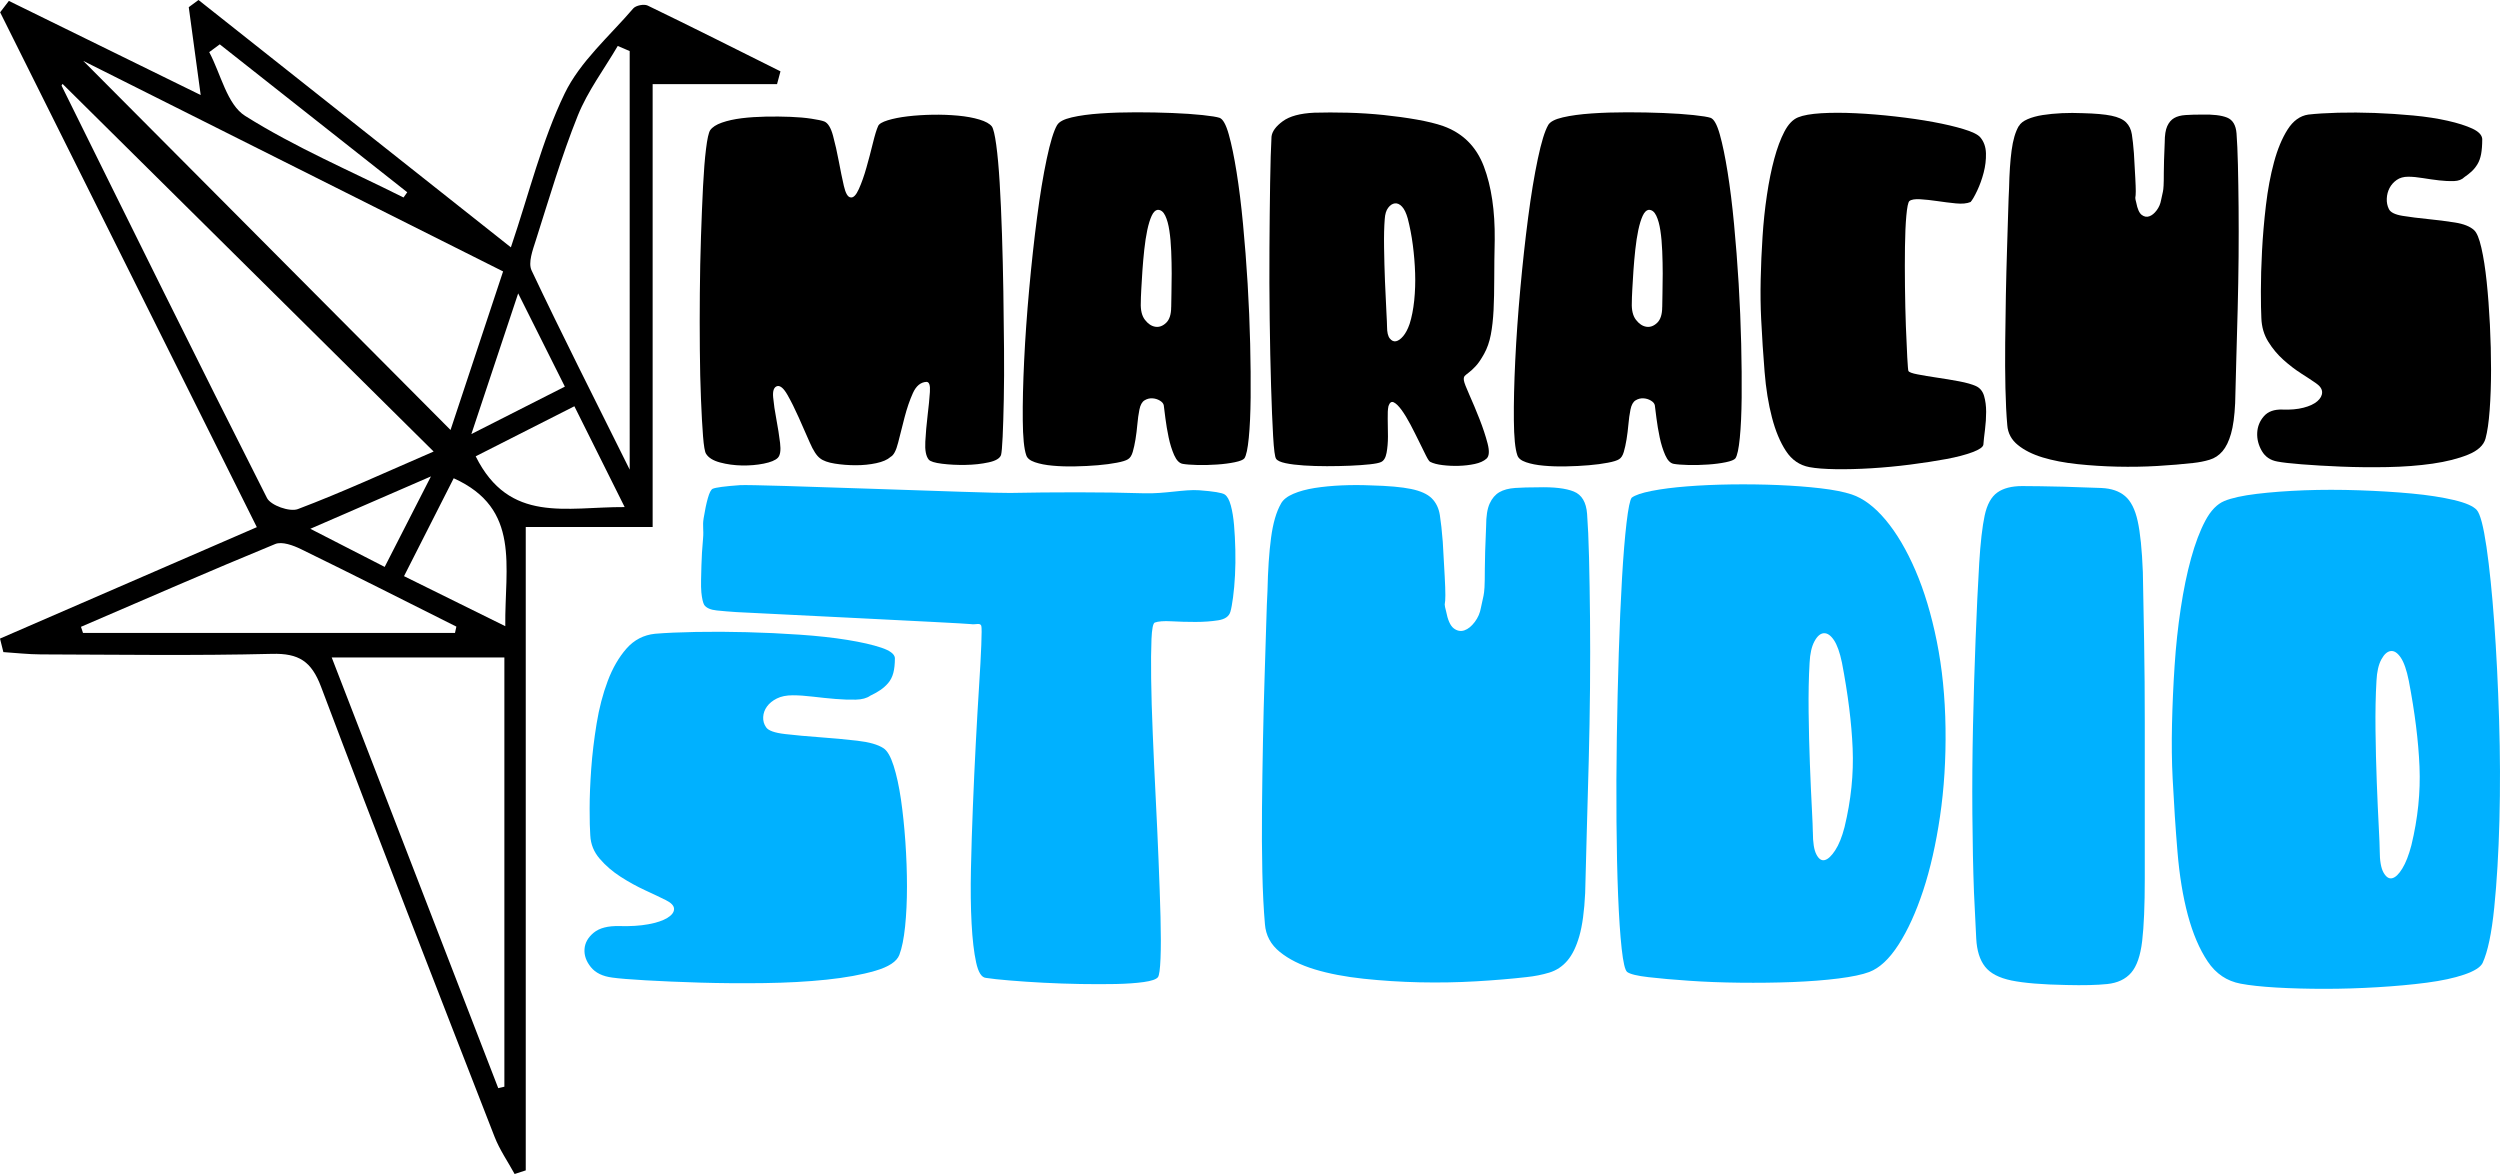 <?xml version="1.0" encoding="UTF-8"?>
<svg id="Capa_2" data-name="Capa 2" xmlns="http://www.w3.org/2000/svg" viewBox="0 0 741.56 348.24">
  <defs>
    <style>
      .cls-1 {
        fill: #00b1ff;
      }
    </style>
  </defs>
  <g id="Capa_1-2" data-name="Capa 1">
    <path d="M264.14,135.55c-.91,.82-2.32,1.43-4.23,1.84-1.91,.41-3.94,.61-6.07,.61s-4.21-.16-6.21-.48c-2-.32-3.46-.84-4.37-1.57-1-.73-2.03-2.3-3.07-4.71-1.05-2.41-2.14-4.89-3.28-7.44-1.14-2.55-2.25-4.78-3.34-6.69-1.09-1.91-2.09-2.77-3-2.59-1,.27-1.41,1.39-1.23,3.34,.18,1.96,.5,4.14,.96,6.55,.45,2.41,.82,4.73,1.09,6.96,.27,2.23,.05,3.71-.68,4.44-.73,.73-2.12,1.3-4.16,1.71-2.05,.41-4.21,.59-6.48,.55-2.28-.05-4.44-.34-6.48-.89-2.05-.55-3.44-1.41-4.16-2.59-.36-.55-.66-2.27-.89-5.19-.23-2.91-.43-6.57-.61-10.99-.18-4.41-.3-9.33-.34-14.74-.05-5.41-.05-10.97,0-16.65,.04-5.69,.16-11.28,.34-16.79,.18-5.51,.39-10.49,.61-14.95,.23-4.46,.52-8.17,.89-11.13,.36-2.96,.77-4.8,1.23-5.53,.64-.91,1.8-1.66,3.48-2.25,1.68-.59,3.64-1.02,5.87-1.3,2.23-.27,4.62-.43,7.17-.48,2.55-.05,4.98-.02,7.3,.07,2.32,.09,4.39,.27,6.21,.55,1.82,.27,3.09,.55,3.82,.82,1.09,.46,1.96,1.87,2.59,4.23,.64,2.37,1.2,4.89,1.71,7.58,.5,2.69,1,5.12,1.5,7.3,.5,2.18,1.16,3.32,1.98,3.41,.82,.18,1.64-.64,2.46-2.46,.82-1.82,1.57-3.93,2.25-6.35,.68-2.41,1.32-4.82,1.91-7.24,.59-2.41,1.11-4.12,1.57-5.12,.27-.64,1.23-1.2,2.87-1.71,1.64-.5,3.59-.89,5.87-1.16,2.27-.27,4.73-.43,7.37-.48,2.64-.05,5.16,.05,7.58,.27,2.41,.23,4.53,.61,6.35,1.16,1.82,.55,3.05,1.23,3.69,2.05,.45,.64,.89,2.46,1.3,5.46,.41,3,.75,6.76,1.02,11.26,.27,4.5,.5,9.56,.68,15.15,.18,5.6,.32,11.28,.41,17.06,.09,5.78,.16,11.44,.2,16.99,.05,5.55,.02,10.56-.07,15.02-.09,4.46-.2,8.17-.34,11.13-.14,2.96-.3,4.76-.48,5.39-.36,1-1.59,1.73-3.69,2.18-2.09,.46-4.37,.71-6.83,.75-2.46,.05-4.78-.07-6.96-.34s-3.5-.68-3.96-1.23c-.82-1-1.16-2.78-1.02-5.32,.14-2.55,.36-5.14,.68-7.78,.32-2.64,.55-4.96,.68-6.96,.14-2-.2-3-1.02-3-1.73,.09-3.07,1.21-4.03,3.34-.96,2.14-1.77,4.53-2.46,7.17-.68,2.64-1.32,5.14-1.91,7.51-.59,2.37-1.34,3.78-2.25,4.23Z"/>
    <path d="M313.56,37.13c.55-1,2-1.77,4.37-2.32,2.37-.55,5.21-.93,8.53-1.16,3.32-.23,6.85-.34,10.58-.34s7.3,.07,10.72,.21c3.41,.14,6.39,.34,8.94,.61,2.55,.27,4.23,.55,5.05,.82,1,.36,1.91,2,2.73,4.91,.82,2.91,1.59,6.64,2.32,11.19,.73,4.55,1.37,9.69,1.91,15.43,.55,5.73,1,11.63,1.37,17.68,.36,6.05,.61,11.99,.75,17.81,.14,5.82,.18,11.13,.14,15.9-.05,4.78-.23,8.78-.55,12.01-.32,3.23-.75,5.26-1.3,6.07-.36,.46-1.32,.84-2.87,1.16-1.55,.32-3.3,.55-5.26,.68-1.96,.14-3.89,.18-5.8,.14-1.91-.05-3.37-.16-4.37-.34-1-.18-1.84-1.05-2.53-2.59-.68-1.55-1.23-3.3-1.64-5.25-.41-1.96-.73-3.84-.96-5.67-.23-1.82-.39-3.09-.48-3.82-.09-.55-.48-1.02-1.16-1.43-.68-.41-1.43-.64-2.25-.68-.82-.04-1.59,.16-2.32,.61-.73,.46-1.23,1.37-1.5,2.73-.27,1.37-.48,2.82-.61,4.37-.14,1.55-.32,3.03-.55,4.44-.23,1.41-.5,2.66-.82,3.75-.32,1.09-.8,1.82-1.43,2.18-.55,.36-1.64,.71-3.28,1.02-1.64,.32-3.53,.57-5.66,.75-2.14,.18-4.39,.3-6.76,.34-2.37,.05-4.57-.02-6.62-.21-2.05-.18-3.8-.52-5.26-1.02-1.46-.5-2.32-1.2-2.59-2.12-.64-1.82-.98-5.28-1.02-10.37-.05-5.1,.09-10.99,.41-17.68,.32-6.69,.82-13.76,1.5-21.23,.68-7.46,1.45-14.52,2.32-21.16,.86-6.64,1.82-12.44,2.87-17.4,1.05-4.96,2.07-8.3,3.07-10.03Zm33.85,53.92c0-.91,.02-2.25,.07-4.03,.04-1.78,.07-3.73,.07-5.87s-.05-4.34-.14-6.62c-.09-2.27-.27-4.32-.55-6.14-.27-1.82-.68-3.3-1.23-4.44-.55-1.14-1.28-1.71-2.18-1.71-.73,.09-1.34,.68-1.84,1.78-.5,1.09-.93,2.5-1.3,4.23-.36,1.73-.66,3.66-.89,5.8-.23,2.14-.41,4.21-.55,6.21-.14,2-.25,3.87-.34,5.6-.09,1.73-.14,3.05-.14,3.96-.09,2.18,.32,3.87,1.23,5.05,.91,1.18,1.93,1.87,3.07,2.05,1.14,.18,2.21-.21,3.21-1.16,1-.95,1.5-2.52,1.5-4.71Z"/>
    <path d="M411.84,120.53c-.18,.82-.25,2.07-.21,3.75,.05,1.68,.07,3.41,.07,5.19s-.14,3.39-.41,4.85c-.27,1.46-.82,2.37-1.64,2.73-.55,.27-1.66,.5-3.34,.68-1.68,.18-3.62,.32-5.8,.41-2.18,.09-4.48,.14-6.89,.14s-4.69-.07-6.83-.21c-2.14-.14-3.96-.36-5.46-.68-1.5-.32-2.44-.75-2.8-1.3-.36-.45-.66-2.68-.89-6.69-.23-4-.43-8.99-.61-14.95-.18-5.96-.32-12.56-.41-19.79-.09-7.23-.12-14.31-.07-21.23,.04-6.91,.11-13.31,.2-19.18,.09-5.87,.23-10.44,.41-13.72,.18-1.55,1.3-3.07,3.34-4.57,2.05-1.5,5.16-2.34,9.35-2.53,3-.09,6.3-.09,9.9,0,3.59,.09,7.14,.32,10.65,.68,3.5,.37,6.8,.82,9.9,1.37,3.09,.55,5.69,1.18,7.78,1.91,5.82,2.09,9.85,6.1,12.08,12.01,2.23,5.92,3.3,13.15,3.21,21.7-.09,4.28-.14,8.15-.14,11.6s-.07,6.55-.2,9.28c-.14,2.73-.41,5.17-.82,7.3-.41,2.14-1.07,4.03-1.98,5.67-.91,1.64-1.75,2.87-2.52,3.68-.77,.82-1.43,1.43-1.98,1.84-.55,.41-.96,.75-1.23,1.02-.27,.27-.37,.73-.27,1.37,.09,.64,.64,2.07,1.64,4.3,1,2.23,2,4.62,3,7.17,1,2.55,1.8,4.96,2.39,7.23,.59,2.28,.48,3.78-.34,4.5-.82,.73-1.98,1.25-3.48,1.57-1.5,.32-3.07,.5-4.71,.55-1.64,.05-3.23-.02-4.78-.21-1.55-.18-2.78-.5-3.69-.96-.27-.09-.71-.73-1.3-1.91-.59-1.18-1.27-2.57-2.05-4.16-.77-1.59-1.62-3.25-2.52-4.98-.91-1.73-1.8-3.18-2.66-4.37-.87-1.18-1.64-1.93-2.32-2.25-.68-.32-1.21,.07-1.57,1.16Zm-.41-23.61c0,1.64,.27,2.8,.82,3.48,.55,.68,1.16,.96,1.84,.82,.68-.14,1.39-.64,2.12-1.5,.73-.86,1.37-2.07,1.91-3.62,.64-2,1.09-4.32,1.37-6.96,.27-2.64,.36-5.35,.27-8.12-.09-2.78-.32-5.55-.68-8.33-.36-2.78-.87-5.39-1.5-7.85-.46-1.64-1.02-2.82-1.71-3.55-.68-.73-1.39-1.05-2.12-.96-.73,.09-1.39,.52-1.98,1.3-.59,.77-.93,1.89-1.02,3.34-.18,2.18-.25,4.98-.2,8.4,.05,3.41,.14,6.78,.27,10.1,.14,3.32,.27,6.26,.41,8.8,.14,2.55,.2,4.1,.2,4.64Z"/>
    <path d="M459.21,37.13c.55-1,2-1.77,4.37-2.32,2.37-.55,5.21-.93,8.53-1.16,3.32-.23,6.85-.34,10.58-.34s7.3,.07,10.72,.21c3.41,.14,6.39,.34,8.94,.61,2.55,.27,4.23,.55,5.05,.82,1,.36,1.91,2,2.73,4.91,.82,2.91,1.59,6.64,2.32,11.19,.73,4.55,1.37,9.69,1.91,15.43,.55,5.73,1,11.63,1.37,17.68,.36,6.05,.61,11.99,.75,17.81,.14,5.82,.18,11.13,.14,15.9-.05,4.78-.23,8.78-.55,12.01-.32,3.23-.75,5.26-1.3,6.07-.36,.46-1.32,.84-2.87,1.16-1.55,.32-3.3,.55-5.26,.68-1.96,.14-3.89,.18-5.8,.14-1.91-.05-3.37-.16-4.37-.34-1-.18-1.84-1.05-2.52-2.59-.68-1.55-1.23-3.3-1.64-5.25-.41-1.96-.73-3.84-.96-5.67-.23-1.82-.39-3.09-.48-3.82-.09-.55-.48-1.02-1.16-1.43-.68-.41-1.43-.64-2.25-.68-.82-.04-1.59,.16-2.32,.61-.73,.46-1.23,1.37-1.5,2.73-.27,1.37-.48,2.82-.61,4.37-.14,1.55-.32,3.03-.55,4.44-.23,1.41-.5,2.66-.82,3.75-.32,1.09-.8,1.82-1.43,2.18-.55,.36-1.64,.71-3.28,1.02-1.64,.32-3.53,.57-5.66,.75-2.14,.18-4.39,.3-6.76,.34-2.37,.05-4.57-.02-6.62-.21-2.05-.18-3.8-.52-5.25-1.02-1.46-.5-2.32-1.2-2.59-2.12-.64-1.82-.98-5.28-1.02-10.37-.05-5.1,.09-10.99,.41-17.68,.32-6.69,.82-13.76,1.5-21.23,.68-7.46,1.45-14.52,2.32-21.16,.86-6.64,1.82-12.44,2.87-17.4,1.04-4.96,2.07-8.3,3.07-10.03Zm33.85,53.92c0-.91,.02-2.25,.07-4.03,.05-1.78,.07-3.73,.07-5.87s-.05-4.34-.14-6.62c-.09-2.27-.27-4.32-.55-6.14-.27-1.82-.68-3.3-1.23-4.44-.55-1.14-1.28-1.71-2.18-1.71-.73,.09-1.34,.68-1.84,1.78-.5,1.09-.93,2.5-1.3,4.23-.36,1.73-.66,3.66-.89,5.8-.23,2.14-.41,4.21-.55,6.21-.14,2-.25,3.87-.34,5.6-.09,1.73-.14,3.05-.14,3.96-.09,2.18,.32,3.87,1.23,5.05,.91,1.18,1.93,1.87,3.07,2.05,1.14,.18,2.21-.21,3.21-1.16,1-.95,1.5-2.52,1.5-4.71Z"/>
    <path d="M584.52,59.92c-1.09,.46-2.55,.59-4.37,.41-1.82-.18-3.64-.41-5.46-.68-1.82-.27-3.53-.45-5.12-.55-1.59-.09-2.66,.09-3.21,.55-.37,.36-.66,1.8-.89,4.3-.23,2.5-.36,5.6-.41,9.28-.05,3.69-.05,7.62,0,11.81,.05,4.19,.14,8.1,.27,11.74,.14,3.64,.27,6.71,.41,9.22,.14,2.5,.25,3.84,.34,4.03,.18,.37,1.09,.71,2.73,1.02,1.64,.32,3.55,.64,5.73,.96,2.18,.32,4.37,.68,6.55,1.09,2.18,.41,3.87,.89,5.05,1.43,1.18,.55,1.98,1.53,2.39,2.93,.41,1.41,.61,2.98,.61,4.71s-.12,3.48-.34,5.26c-.23,1.77-.39,3.25-.48,4.44-.09,.73-1.16,1.48-3.21,2.25-2.05,.77-4.66,1.46-7.85,2.05-3.19,.59-6.74,1.14-10.65,1.64-3.91,.5-7.76,.86-11.53,1.09-3.78,.23-7.3,.32-10.58,.27-3.28-.05-5.87-.25-7.78-.61-2.91-.55-5.23-2.14-6.96-4.78-1.73-2.64-3.12-5.96-4.16-9.97-1.05-4-1.78-8.51-2.18-13.51-.41-5-.75-10.24-1.02-15.7-.18-3.64-.23-7.55-.14-11.74,.09-4.18,.27-8.4,.55-12.63,.27-4.23,.7-8.35,1.3-12.35,.59-4,1.32-7.6,2.18-10.78,.86-3.18,1.86-5.87,3-8.05,1.14-2.18,2.48-3.59,4.03-4.23,1.55-.64,3.84-1.04,6.89-1.23,3.05-.18,6.46-.18,10.24,0,3.77,.18,7.69,.5,11.74,.96,4.05,.46,7.8,1,11.26,1.64,3.46,.64,6.46,1.34,9.01,2.12,2.55,.77,4.19,1.57,4.91,2.39,1.09,1.27,1.66,2.87,1.71,4.78,.05,1.91-.18,3.82-.68,5.73-.5,1.91-1.14,3.69-1.91,5.32-.77,1.64-1.43,2.78-1.98,3.41Z"/>
    <path d="M598.85,37.4c.45-.82,1.32-1.5,2.59-2.05,1.27-.55,2.78-.96,4.5-1.23,1.73-.27,3.62-.45,5.67-.55,2.05-.09,4.12-.09,6.21,0,3.64,.09,6.46,.34,8.46,.75,2,.41,3.46,1.07,4.37,1.98,.91,.91,1.48,2.09,1.71,3.55,.23,1.46,.43,3.32,.61,5.6,.18,3.19,.32,5.64,.41,7.37,.09,1.73,.14,3.03,.14,3.89s-.05,1.53-.14,1.98c0,.27,.09,.73,.27,1.37,.36,1.91,.91,3.14,1.64,3.69,.73,.55,1.48,.68,2.25,.41,.77-.27,1.5-.86,2.18-1.77,.68-.91,1.11-1.91,1.3-3,.27-1.27,.45-2.12,.55-2.52,.09-.41,.16-1,.2-1.78,.05-.77,.07-2.09,.07-3.96s.09-4.85,.27-8.94c0-2.09,.25-3.69,.75-4.78,.5-1.09,1.18-1.89,2.05-2.39,.86-.5,1.98-.8,3.34-.89,1.37-.09,2.96-.14,4.78-.14,3.36-.09,5.89,.21,7.58,.89,1.68,.68,2.61,2.25,2.8,4.71,.18,2.37,.32,5.46,.41,9.28,.09,3.82,.16,8.05,.2,12.69,.04,4.64,.04,9.53,0,14.68-.05,5.14-.14,10.28-.27,15.42-.14,5.14-.27,10.13-.41,14.95-.14,4.82-.25,9.15-.34,12.97-.18,3.82-.59,6.85-1.23,9.08-.64,2.23-1.48,3.96-2.53,5.19-1.05,1.23-2.32,2.07-3.82,2.52-1.5,.46-3.12,.77-4.85,.96-3.19,.36-6.74,.66-10.65,.89-3.91,.23-7.87,.29-11.88,.2-4.01-.09-7.94-.34-11.81-.75-3.87-.41-7.3-1.07-10.31-1.98-3-.91-5.46-2.14-7.37-3.69-1.91-1.55-2.96-3.5-3.14-5.87-.27-3.09-.46-6.76-.55-10.99-.09-4.23-.12-8.69-.07-13.38,.04-4.69,.11-9.42,.2-14.2,.09-4.78,.21-9.26,.34-13.45,.14-4.18,.25-7.89,.34-11.12,.09-3.23,.18-5.62,.27-7.17,.09-4.37,.34-8.1,.75-11.19,.41-3.09,1.11-5.5,2.12-7.23Z"/>
    <path d="M730.99,52.55c-.73,.73-1.75,1.11-3.07,1.16-1.32,.05-2.78-.02-4.37-.2-1.59-.18-3.21-.41-4.85-.68-1.64-.27-3.09-.41-4.37-.41-1.37,0-2.5,.32-3.41,.96-.91,.64-1.62,1.43-2.12,2.39-.5,.96-.77,2-.82,3.14-.05,1.14,.16,2.16,.61,3.07,.45,1,1.82,1.68,4.1,2.05,2.27,.36,4.78,.68,7.51,.95,2.73,.27,5.39,.61,7.99,1.02,2.59,.41,4.48,1.16,5.67,2.25,.82,.73,1.55,2.48,2.18,5.26,.64,2.78,1.16,6.12,1.57,10.03,.41,3.91,.73,8.17,.96,12.76,.23,4.6,.34,9.06,.34,13.38s-.14,8.31-.41,11.95c-.27,3.64-.68,6.46-1.23,8.46-.55,2-2.28,3.6-5.19,4.78-2.91,1.18-6.42,2.07-10.51,2.66-4.1,.59-8.56,.93-13.38,1.02-4.82,.09-9.42,.04-13.79-.14-4.37-.18-8.26-.41-11.67-.68-3.41-.27-5.8-.55-7.17-.82-2.09-.36-3.64-1.41-4.64-3.14-1-1.73-1.46-3.53-1.37-5.39,.09-1.86,.75-3.5,1.98-4.91,1.23-1.41,3.07-2.07,5.53-1.98,2.37,.09,4.44-.09,6.21-.55,1.77-.45,3.14-1.09,4.1-1.91,.95-.82,1.43-1.71,1.43-2.66s-.59-1.84-1.77-2.66c-1.18-.82-2.66-1.8-4.44-2.93-1.78-1.14-3.53-2.48-5.26-4.03-1.73-1.55-3.23-3.34-4.5-5.39-1.28-2.05-1.96-4.39-2.05-7.03-.09-1.73-.14-4.39-.14-7.99s.11-7.58,.34-11.95c.23-4.37,.61-8.87,1.16-13.51,.55-4.64,1.34-8.89,2.39-12.76,1.04-3.87,2.39-7.1,4.03-9.69,1.64-2.59,3.69-4.07,6.14-4.44,2.36-.27,5.3-.45,8.8-.55,3.5-.09,7.14-.07,10.92,.07,3.77,.14,7.58,.39,11.4,.75,3.82,.36,7.23,.89,10.24,1.57s5.44,1.46,7.3,2.32c1.86,.87,2.84,1.89,2.94,3.07,0,1.82-.12,3.32-.34,4.51-.23,1.18-.59,2.18-1.09,3-.5,.82-1.07,1.52-1.71,2.12-.64,.59-1.37,1.16-2.18,1.71Z"/>
    <path class="cls-1" d="M258.12,206.38c-1.01,.72-2.42,1.1-4.24,1.15-1.82,.05-3.83-.02-6.03-.2-2.2-.18-4.42-.41-6.68-.68-2.26-.27-4.27-.41-6.03-.41-1.88,0-3.45,.32-4.71,.95-1.26,.63-2.23,1.42-2.92,2.37-.69,.95-1.07,1.99-1.13,3.11-.06,1.13,.22,2.14,.85,3.04,.63,.99,2.51,1.67,5.65,2.03,3.14,.36,6.59,.68,10.36,.95,3.77,.27,7.44,.61,11.01,1.02,3.58,.41,6.18,1.15,7.81,2.23,1.13,.72,2.13,2.46,3.01,5.21,.88,2.75,1.6,6.07,2.17,9.94,.56,3.88,1,8.1,1.32,12.65,.31,4.55,.47,8.97,.47,13.26s-.19,8.23-.56,11.84c-.38,3.61-.94,6.4-1.7,8.39-.75,1.98-3.14,3.56-7.15,4.73-4.02,1.17-8.85,2.05-14.5,2.64-5.65,.59-11.8,.92-18.45,1.01-6.65,.09-12.99,.04-19.02-.14-6.03-.18-11.39-.41-16.1-.68s-8-.54-9.89-.81c-2.89-.36-5.02-1.4-6.4-3.11-1.38-1.71-2.01-3.49-1.88-5.34,.12-1.85,1.04-3.47,2.73-4.87,1.7-1.4,4.24-2.05,7.63-1.96,3.26,.09,6.12-.09,8.57-.54,2.45-.45,4.33-1.08,5.65-1.89,1.32-.81,1.98-1.69,1.98-2.64s-.82-1.83-2.45-2.64c-1.63-.81-3.67-1.78-6.12-2.91-2.45-1.13-4.87-2.46-7.25-3.99-2.39-1.53-4.46-3.31-6.21-5.34-1.76-2.03-2.7-4.35-2.82-6.97-.13-1.71-.19-4.35-.19-7.91s.16-7.51,.47-11.84c.31-4.33,.85-8.79,1.6-13.39,.75-4.6,1.85-8.81,3.3-12.65,1.44-3.83,3.3-7.03,5.55-9.6,2.26-2.57,5.08-4.04,8.47-4.4,3.26-.27,7.31-.45,12.14-.54,4.83-.09,9.85-.07,15.06,.07,5.21,.13,10.45,.38,15.72,.74,5.27,.36,9.98,.88,14.12,1.55s7.5,1.44,10.07,2.3c2.57,.86,3.92,1.87,4.05,3.04,0,1.81-.16,3.29-.47,4.46-.31,1.17-.82,2.16-1.51,2.98-.69,.81-1.48,1.51-2.35,2.1-.88,.59-1.88,1.15-3.01,1.69Z"/>
    <path class="cls-1" d="M211.43,144.97c.89-.38,3.58-.74,8.06-1.06,4.48-.32,73.93,2.44,80.14,2.31,6.21-.13,12.86-.19,19.96-.19s13.69,.1,19.77,.29c6.08,.19,12.04-1.22,16.33-.9,4.28,.32,6.81,.74,7.58,1.25,.77,.51,1.37,1.6,1.82,3.26,.45,1.66,.77,3.62,.96,5.86,.19,2.24,.32,4.67,.38,7.29,.06,2.62,.03,5.15-.1,7.58-.13,2.43-.32,4.61-.58,6.53-.26,1.92-.51,3.33-.77,4.22-.38,1.41-1.6,2.27-3.65,2.59-2.05,.32-4.29,.48-6.72,.48s-4.8-.06-7.1-.19c-2.3-.13-3.97,0-4.99,.38-.51,.26-.83,1.89-.96,4.9-.13,3.01-.16,6.91-.1,11.71,.06,4.8,.22,10.27,.48,16.41,.25,6.14,.54,12.38,.86,18.71,.32,6.33,.61,12.61,.86,18.81,.25,6.21,.45,11.8,.58,16.8,.13,4.99,.13,9.09,0,12.28-.13,3.2-.38,5.06-.77,5.57-.51,.64-1.92,1.12-4.22,1.44s-5.06,.51-8.25,.58c-3.2,.06-6.69,.06-10.46,0-3.78-.07-7.46-.19-11.04-.38-3.58-.19-6.91-.41-9.98-.67-3.07-.25-5.44-.51-7.1-.77-1.28-.13-2.24-1.66-2.88-4.61-.64-2.94-1.09-6.78-1.34-11.52-.26-4.73-.32-10.14-.19-16.22,.13-6.08,.32-12.28,.58-18.62,.25-6.33,.54-12.57,.86-18.71,.32-6.14,.64-11.71,.96-16.7,.32-4.99,.54-9.12,.67-12.38,.13-3.26,.13-5.15,0-5.66-.38-1.02-1.59-.26-3.19-.52-1.6-.25-67.51-3.43-69.49-3.56-1.98-.13-3.9-.29-5.76-.48-1.86-.19-3.1-.73-3.74-1.63-.38-.64-.67-1.89-.86-3.74-.19-1.85-.04-5.44,.02-7.93,.06-2.49,.22-5.15,.48-7.97,.25-2.81-.21-3.74,.18-6.1,.38-2.37,.8-4.35,1.25-5.95,.45-1.6,.93-2.53,1.44-2.78Z"/>
    <path class="cls-1" d="M379.98,149.36c.64-1.15,1.85-2.11,3.65-2.88,1.79-.77,3.9-1.34,6.33-1.73,2.43-.38,5.09-.64,7.97-.77,2.88-.13,5.79-.13,8.73,0,5.12,.13,9.08,.48,11.9,1.06,2.81,.58,4.86,1.51,6.14,2.78,1.28,1.28,2.08,2.95,2.4,4.99,.32,2.05,.61,4.67,.86,7.87,.25,4.48,.45,7.93,.58,10.36,.13,2.43,.19,4.26,.19,5.47s-.06,2.14-.19,2.78c0,.38,.13,1.03,.38,1.92,.51,2.69,1.28,4.41,2.3,5.18,1.02,.77,2.08,.96,3.17,.58,1.09-.38,2.11-1.21,3.07-2.49,.96-1.28,1.56-2.69,1.82-4.22,.38-1.79,.64-2.97,.77-3.55,.13-.58,.22-1.41,.29-2.5,.06-1.08,.1-2.94,.1-5.57s.13-6.81,.38-12.57c0-2.94,.35-5.18,1.06-6.72,.7-1.54,1.66-2.65,2.88-3.36,1.21-.7,2.78-1.12,4.7-1.25,1.92-.13,4.16-.19,6.72-.19,4.73-.13,8.28,.29,10.65,1.25,2.37,.96,3.68,3.17,3.94,6.62,.25,3.33,.45,7.68,.58,13.05,.13,5.37,.22,11.32,.29,17.85,.06,6.53,.06,13.41,0,20.63-.07,7.23-.19,14.46-.38,21.69-.19,7.23-.38,14.24-.58,21.02-.19,6.78-.35,12.86-.48,18.24-.26,5.37-.83,9.63-1.73,12.76-.9,3.14-2.08,5.57-3.55,7.29-1.47,1.73-3.26,2.91-5.37,3.55-2.11,.64-4.38,1.09-6.81,1.34-4.48,.51-9.47,.93-14.97,1.25-5.5,.32-11.07,.41-16.7,.29-5.63-.13-11.16-.48-16.6-1.06-5.44-.58-10.27-1.5-14.49-2.78-4.22-1.28-7.68-3-10.36-5.18-2.69-2.17-4.16-4.92-4.41-8.25-.38-4.35-.64-9.5-.77-15.45-.13-5.95-.16-12.22-.1-18.81,.06-6.59,.16-13.24,.29-19.96,.13-6.72,.29-13.02,.48-18.91,.19-5.88,.35-11.1,.48-15.64,.13-4.54,.25-7.9,.38-10.08,.13-6.14,.48-11.39,1.06-15.74,.58-4.35,1.56-7.74,2.97-10.17Z"/>
    <path class="cls-1" d="M484,147.63c1.02-.77,3-1.44,5.95-2.02,2.94-.58,6.43-1.02,10.46-1.34,4.03-.32,8.41-.51,13.15-.58,4.73-.06,9.37,0,13.92,.19,4.54,.19,8.73,.51,12.57,.96,3.84,.45,6.91,1.06,9.21,1.82,3.45,1.15,6.81,3.68,10.08,7.58,3.26,3.9,6.21,8.9,8.83,14.97,2.62,6.08,4.73,13.08,6.33,21.02,1.6,7.93,2.46,16.51,2.59,25.72,.13,9.21-.42,17.95-1.63,26.2-1.22,8.25-2.88,15.58-4.99,21.98-2.11,6.4-4.54,11.74-7.29,16.03-2.75,4.29-5.66,7-8.73,8.16-2.05,.77-5.09,1.41-9.12,1.92-4.03,.51-8.57,.86-13.63,1.06-5.06,.19-10.27,.25-15.64,.19-5.37-.06-10.4-.25-15.07-.58-4.67-.32-8.67-.67-12-1.06-3.33-.38-5.44-.89-6.33-1.54-.64-.51-1.18-2.81-1.63-6.91-.45-4.09-.8-9.37-1.06-15.83-.26-6.46-.42-13.75-.48-21.88-.07-8.12-.03-16.44,.1-24.95,.13-8.51,.32-16.86,.58-25.05,.25-8.19,.58-15.58,.96-22.17,.38-6.59,.83-12.06,1.34-16.41,.51-4.35,1.02-6.84,1.54-7.49Zm53.74,99.23c0,3.07,.35,5.28,1.06,6.62,.7,1.34,1.54,1.89,2.49,1.63,.96-.25,1.98-1.21,3.07-2.88,1.09-1.66,2.02-3.97,2.78-6.91,1.92-7.93,2.72-15.71,2.4-23.32-.32-7.61-1.38-16.09-3.17-25.43-.64-3.07-1.44-5.31-2.4-6.72-.96-1.41-1.95-2.08-2.98-2.02-1.03,.07-1.95,.86-2.78,2.4-.83,1.54-1.31,3.65-1.44,6.33-.26,4.35-.35,9.21-.29,14.59,.06,5.37,.19,10.56,.38,15.55,.19,4.99,.38,9.34,.58,13.05,.19,3.71,.29,6.08,.29,7.1Z"/>
    <path class="cls-1" d="M587.07,167.21c.38-6.27,.93-11.04,1.63-14.3,.7-3.26,1.95-5.53,3.74-6.81,1.79-1.28,4.25-1.92,7.39-1.92s7.26,.07,12.38,.19c4.48,.13,8.19,.26,11.13,.38,2.94,.13,5.28,.93,7,2.4,1.73,1.47,2.98,3.94,3.74,7.39,.77,3.45,1.28,8.51,1.54,15.16,.13,6.14,.26,13.08,.38,20.83,.13,7.74,.19,15.71,.19,23.9v46.26c0,7.93-.26,14.08-.77,18.43-.51,4.35-1.6,7.49-3.26,9.41-1.66,1.92-4.03,3.04-7.1,3.36-3.07,.32-7.1,.41-12.09,.29-7.17-.13-12.61-.58-16.31-1.34-3.71-.77-6.33-2.14-7.87-4.13-1.54-1.98-2.4-4.73-2.59-8.25-.19-3.52-.42-8.09-.67-13.72-.26-6.91-.42-14.68-.48-23.32-.07-8.64,0-17.37,.19-26.2,.19-8.83,.45-17.4,.77-25.72,.32-8.32,.67-15.74,1.06-22.26Z"/>
    <path class="cls-1" d="M734.67,151.28c1.02,1.15,1.98,4.8,2.88,10.94,.89,6.14,1.66,13.63,2.3,22.46,.64,8.83,1.12,18.43,1.44,28.79,.32,10.36,.35,20.34,.1,29.94-.26,9.6-.77,18.2-1.54,25.82-.77,7.61-1.92,13.08-3.45,16.41-.64,1.28-2.47,2.43-5.47,3.45-3.01,1.03-6.72,1.82-11.13,2.4-4.41,.58-9.28,1.02-14.59,1.34-5.31,.32-10.53,.48-15.64,.48s-9.89-.13-14.3-.38c-4.42-.26-7.97-.64-10.65-1.15-4.1-.77-7.36-2.97-9.79-6.62-2.43-3.65-4.38-8.22-5.86-13.72-1.47-5.5-2.49-11.74-3.07-18.71-.58-6.97-1.06-14.23-1.44-21.79-.26-4.99-.32-10.36-.19-16.12,.13-5.76,.38-11.55,.77-17.37,.38-5.82,.99-11.48,1.82-16.99,.83-5.5,1.85-10.46,3.07-14.87,1.22-4.41,2.62-8.12,4.22-11.13,1.6-3.01,3.49-4.96,5.66-5.86,2.17-.89,5.37-1.6,9.6-2.11,4.22-.51,8.93-.86,14.11-1.06,5.18-.19,10.59-.19,16.22,0,5.63,.19,10.84,.51,15.64,.96,4.8,.45,8.95,1.09,12.48,1.92,3.52,.83,5.79,1.82,6.81,2.97Zm-28.79,100.96c0,3.07,.38,5.28,1.15,6.62,.77,1.34,1.63,1.89,2.59,1.63,.96-.25,1.95-1.21,2.97-2.88,1.02-1.66,1.92-3.96,2.69-6.91,1.92-7.93,2.72-15.71,2.4-23.32-.32-7.61-1.38-16.09-3.17-25.43-.64-3.2-1.44-5.5-2.4-6.91-.96-1.41-1.95-2.05-2.97-1.92-1.03,.13-1.95,.96-2.78,2.49-.83,1.54-1.31,3.65-1.44,6.33-.26,4.35-.35,9.21-.29,14.59,.06,5.37,.19,10.56,.38,15.55,.19,4.99,.38,9.34,.58,13.05,.19,3.71,.29,6.08,.29,7.1Z"/>
    <path d="M2.63,.27C21.06,9.31,39.48,18.35,59.53,28.19c-1.3-9.6-2.42-17.83-3.54-26.06,.96-.71,1.92-1.42,2.89-2.13,30.54,24.18,61.07,48.36,92.66,73.37,5.47-16.18,9.19-31.61,15.93-45.59,4.58-9.51,13.31-17.04,20.38-25.29,.77-.89,3.19-1.36,4.27-.84,13.19,6.37,26.28,12.97,39.39,19.51-.34,1.26-.68,2.53-1.02,3.79h-36.9V156.33h-37.64v190.83c-1.1,.36-2.2,.72-3.3,1.08-2.01-3.68-4.45-7.19-5.96-11.07-17.29-44.42-34.64-88.83-51.45-133.44-2.86-7.58-6.59-9.98-14.55-9.78-22.86,.57-45.75,.23-68.62,.16-3.69-.01-7.38-.44-11.07-.68-.33-1.34-.67-2.68-1-4.01,25.15-10.91,50.3-21.82,76.18-33.05C50.46,104.78,25.25,54.22,.04,3.65,.9,2.53,1.77,1.4,2.63,.27Zm126,133.67C90.98,96.65,54.74,60.74,18.59,24.92c.07-.12-.4,.35-.31,.53,20.19,40.82,40.33,81.67,60.92,122.28,1.11,2.19,6.75,4.19,9.15,3.28,13.19-4.99,26.04-10.92,40.29-17.08ZM24.7,18.06c36.26,36.44,72.26,72.62,108.94,109.48,5.12-15.45,10.24-30.9,15.59-47.03C107.39,59.54,66.29,38.92,24.7,18.06Zm124.91,176.95h-51.22c16.77,43.37,33.09,85.56,49.4,127.76,.61-.14,1.21-.29,1.82-.43v-127.33ZM186.78,15.15c-1.18-.51-2.36-1.01-3.54-1.52-4.02,6.87-8.92,13.37-11.86,20.68-4.84,12.04-8.49,24.57-12.44,36.96-.92,2.88-2.34,6.66-1.26,8.95,8.89,18.81,18.32,37.38,29.1,59.08V15.15Zm-51.82,172.6c.14-.63,.27-1.25,.41-1.88-15.35-7.69-30.66-15.45-46.09-22.98-2.3-1.12-5.62-2.35-7.64-1.52-19.31,7.94-38.44,16.31-57.62,24.56,.2,.61,.4,1.21,.6,1.82h110.33Zm-15.12-16.85c10.03,4.95,19.47,9.62,30.04,14.84-.21-17.72,4.71-34.85-15.3-43.88-4.75,9.36-9.47,18.67-14.74,29.04Zm50.54-50.4c-10.98,5.57-20.21,10.25-29.28,14.85,9.99,20.06,26.79,14.97,44.19,15.06-5.32-10.67-9.91-19.86-14.92-29.91Zm-50.69-61.92c.37-.52,.74-1.03,1.11-1.55-18.54-14.63-37.08-29.25-55.61-43.88-1.04,.77-2.09,1.54-3.13,2.31,3.45,6.47,5.27,15.53,10.66,18.92,14.86,9.34,31.21,16.3,46.98,24.2Zm34.01,28.45c-4.93,14.83-9.03,27.15-13.88,41.72,10.75-5.45,19.03-9.65,27.73-14.07-4.34-8.66-8.19-16.36-13.85-27.66Zm-39.59,81.12c4.37-8.56,8.36-16.36,13.72-26.84-13.22,5.74-23.63,10.26-35.78,15.54,8.13,4.17,14.32,7.34,22.06,11.31Z"/>
  </g>
</svg>